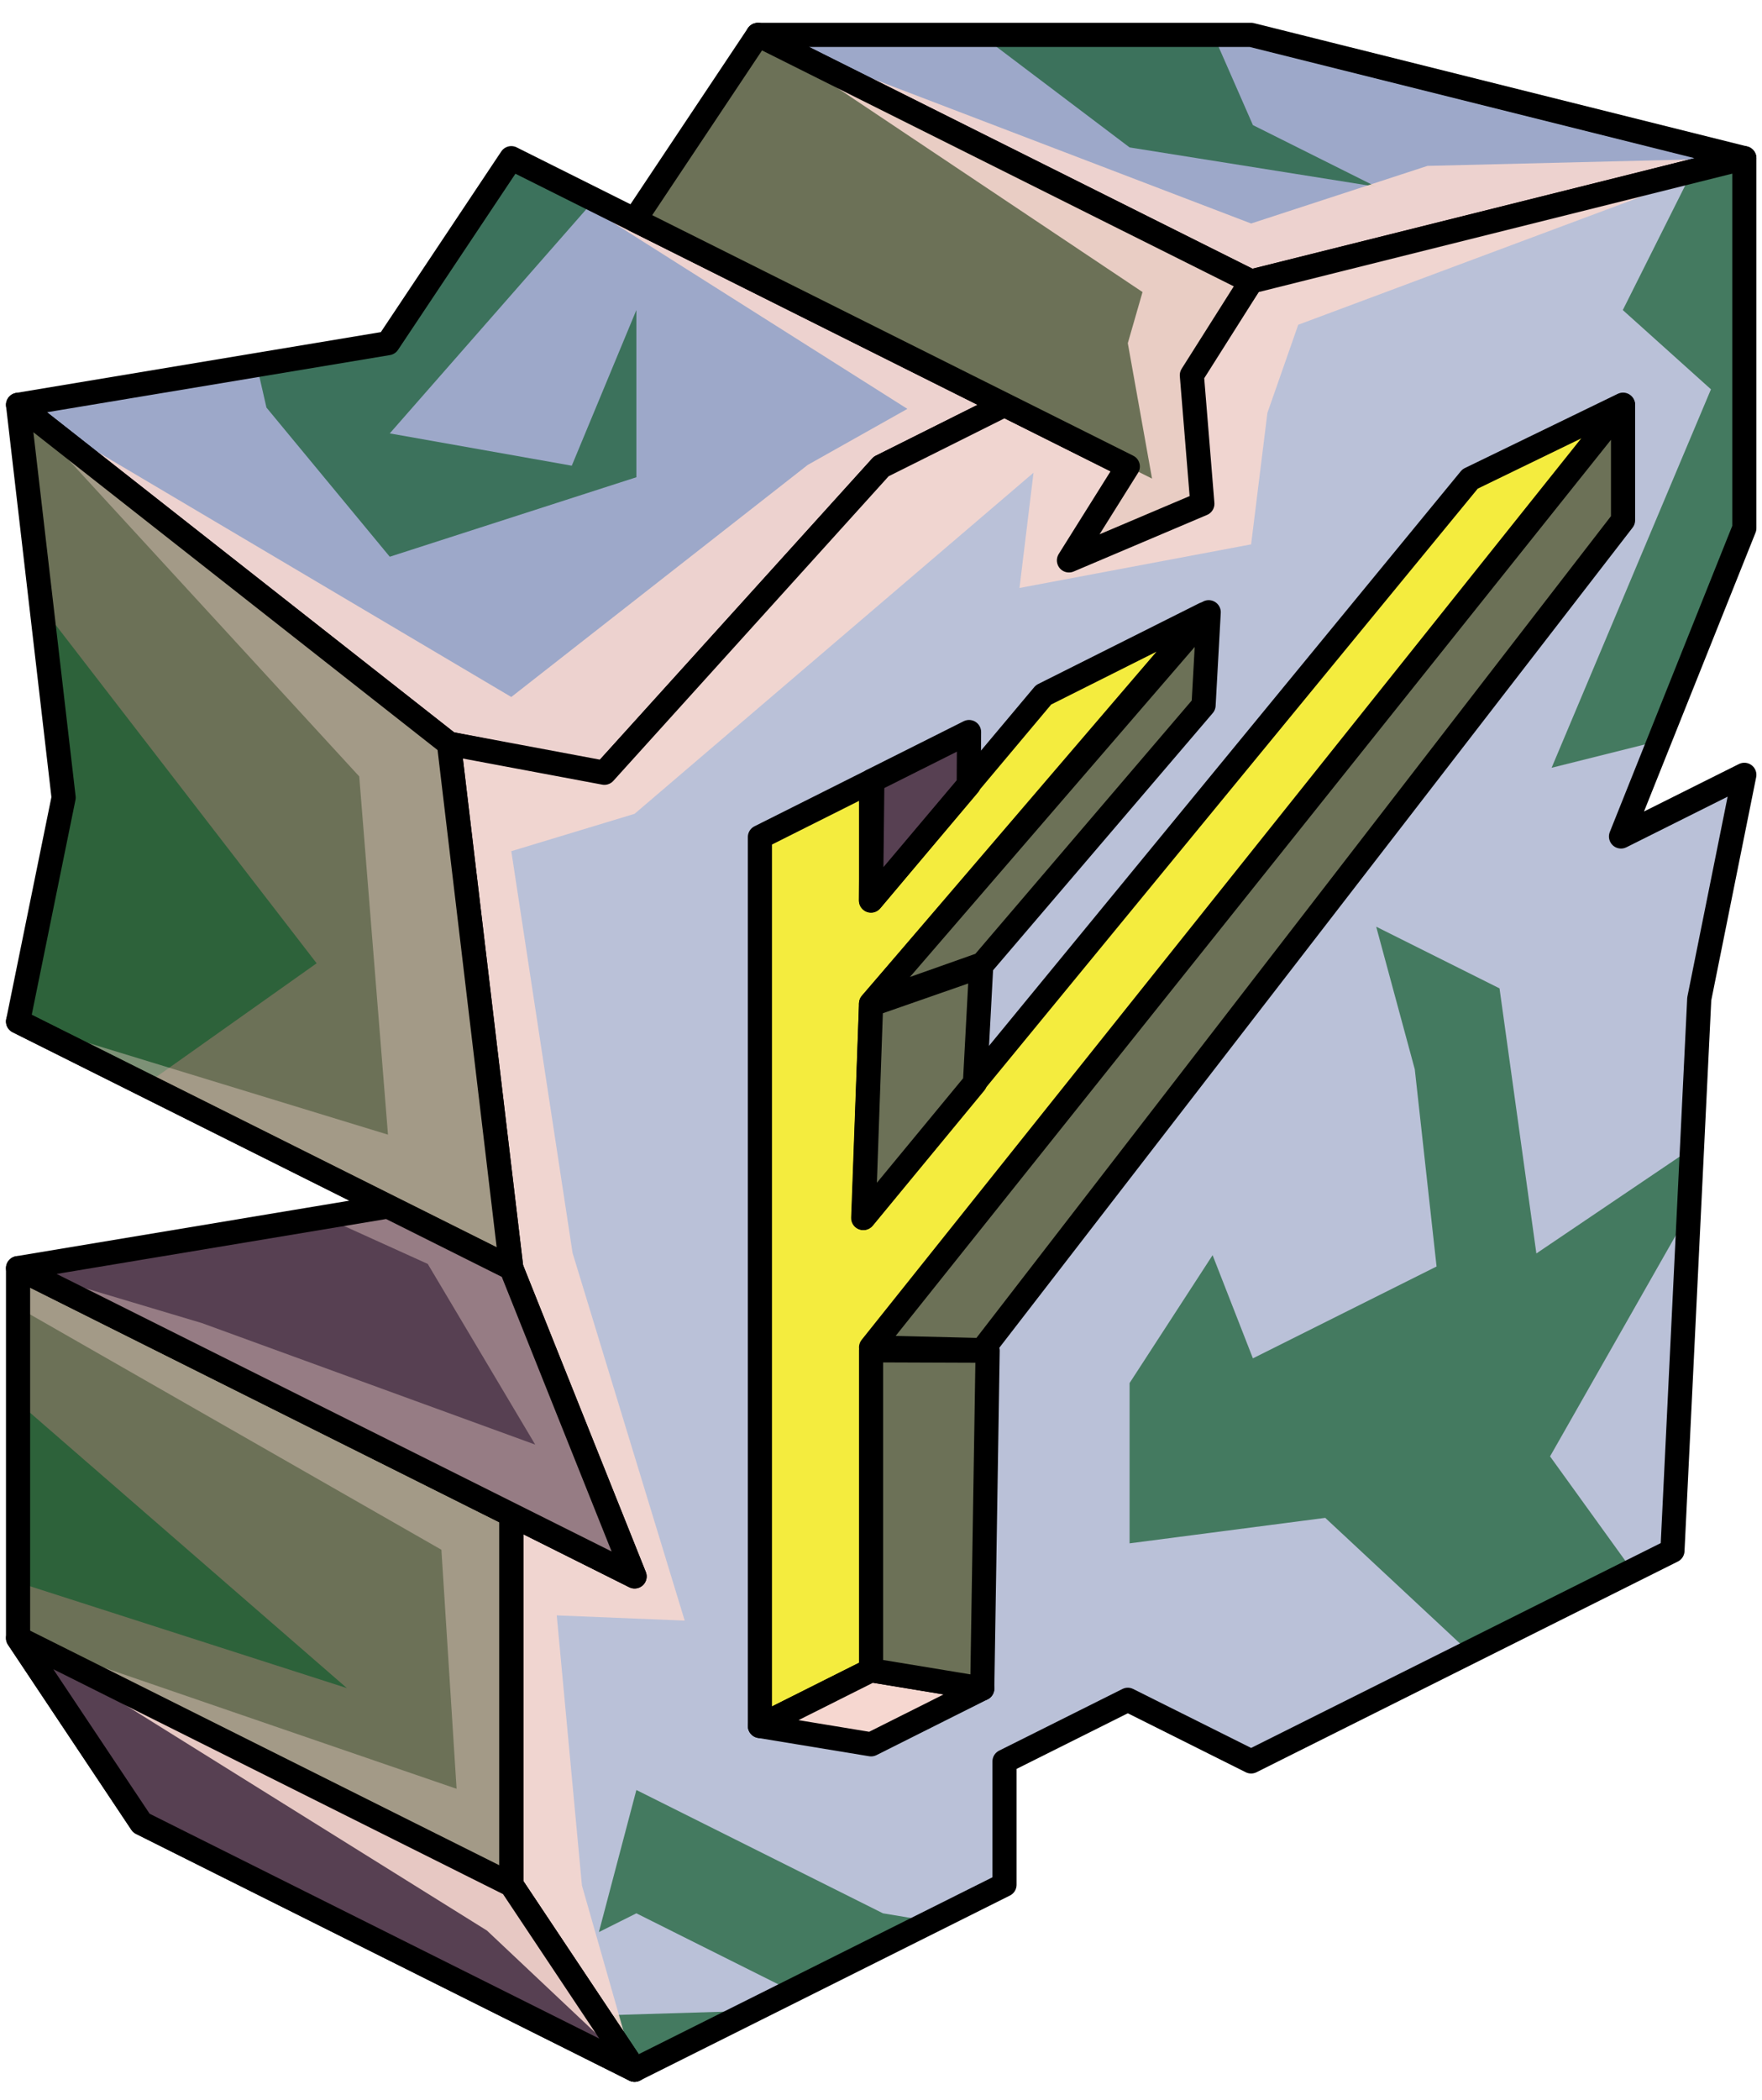 <?xml version="1.0" encoding="UTF-8" standalone="no"?><!DOCTYPE svg PUBLIC "-//W3C//DTD SVG 1.1//EN" "http://www.w3.org/Graphics/SVG/1.1/DTD/svg11.dtd"><svg width="100%" height="100%" viewBox="0 0 73 87" version="1.1" xmlns="http://www.w3.org/2000/svg" xmlns:xlink="http://www.w3.org/1999/xlink" xml:space="preserve" xmlns:serif="http://www.serif.com/" style="fill-rule:evenodd;clip-rule:evenodd;stroke-linecap:round;stroke-linejoin:round;stroke-miterlimit:1.5;"><g id="F_Runestone_runes_2"><g><g><path d="M51.834,1.444l20.434,5.108l-20.434,5.109l-20.434,-10.217l20.434,0Z" style="fill:#9da8c9;"/><clipPath id="_clip1"><path d="M51.834,1.444l20.434,5.108l-20.434,5.109l-20.434,-10.217l20.434,0Z"/></clipPath><g clip-path="url(#_clip1)"><path d="M72.342,71.592l-8.123,-11.265l8.123,-14.278l-8.69,5.872l-1.527,-10.981l-5.109,-2.554l1.599,5.908l0.902,8.167l-7.609,3.805l-1.67,-4.274l-3.439,5.297l0,6.64l8.106,-1.056l7.22,6.731l-10.217,12.205l-15.326,-2.555l-10.217,-5.108l-1.553,5.885l1.553,-0.777l7.89,3.946l-38.541,1.163l0,-20.434l18.658,5.996l-18.658,-16.213l0,-15.326l7.231,8.724l10.173,-7.209l-14.22,-18.433l9.123,-17.797l3.018,13.211l5.109,6.179l10.217,-3.293l0,-6.925l-2.676,6.447l-7.541,-1.338l10.217,-11.653l6.839,-10.47l13.595,10.277l10.217,1.629l-5.108,-2.554l-3.674,-8.381l24.108,5.843l-5.109,10.2l3.652,3.283l-6.602,15.677l11.809,-2.955l3.084,-40.684l-80.272,5.841l-16.808,107.384l98.739,-15.334l-8.493,-14.463Z" style="fill:#135c2e;fill-opacity:0.7;"/><path d="M72.268,6.552l-18.482,6.9l-1.278,3.654l-0.674,5.443l-9.596,1.806l0.581,-4.774l-16.528,14.129l-5.108,1.548l2.539,16.645l4.645,15.226l-5.301,-0.216l1.043,11.184l2.182,7.637l-6.117,-5.766l-19.426,-12.114l18.168,6.242l-0.629,-9.902l-17.539,-10.033l0,-1.632l7.619,2.277l13.807,5.033l-4.452,-7.484l-4.129,-1.871l2.481,-0.509l-15.326,-7.663l15.326,4.688l-1.191,-14.839l-14.135,-15.392l20.435,12.102l12.281,-9.613l4.129,-2.322l-16.41,-10.384l26.546,13.273l-1.004,-5.61l0.61,-2.118l-15.935,-10.653l20.434,7.814l7.307,-2.387l13.127,-0.319Z" style="fill:#f6d7d0;fill-opacity:0.9;"/></g><path d="M51.834,1.444l20.434,5.108l-20.434,5.109l-20.434,-10.217l20.434,0Z" style="fill:none;stroke:#000;stroke-width:1px;"/><path d="M21.183,6.552l-5.109,7.663l-15.326,2.554l17.853,14.035l6.39,1.254l11.517,-12.735l5.109,-2.554l-20.434,-10.217" style="fill:#9da8c9;"/><clipPath id="_clip2"><path d="M21.183,6.552l-5.109,7.663l-15.326,2.554l17.853,14.035l6.39,1.254l11.517,-12.735l5.109,-2.554l-20.434,-10.217"/></clipPath><g clip-path="url(#_clip2)"><path d="M72.342,71.592l-8.123,-11.265l8.123,-14.278l-8.69,5.872l-1.527,-10.981l-5.109,-2.554l1.599,5.908l0.902,8.167l-7.609,3.805l-1.67,-4.274l-3.439,5.297l0,6.64l8.106,-1.056l7.22,6.731l-10.217,12.205l-15.326,-2.555l-10.217,-5.108l-1.553,5.885l1.553,-0.777l7.89,3.946l-38.541,1.163l0,-20.434l18.658,5.996l-18.658,-16.213l0,-15.326l7.231,8.724l10.173,-7.209l-14.22,-18.433l9.123,-17.797l3.018,13.211l5.109,6.179l10.217,-3.293l0,-6.925l-2.676,6.447l-7.541,-1.338l10.217,-11.653l6.839,-10.47l13.595,10.277l10.217,1.629l-5.108,-2.554l-3.674,-8.381l24.108,5.843l-5.109,10.2l3.652,3.283l-6.602,15.677l11.809,-2.955l3.084,-40.684l-80.272,5.841l-16.808,107.384l98.739,-15.334l-8.493,-14.463Z" style="fill:#135c2e;fill-opacity:0.7;"/><path d="M72.268,6.552l-18.482,6.9l-1.278,3.654l-0.674,5.443l-9.596,1.806l0.581,-4.774l-16.528,14.129l-5.108,1.548l2.539,16.645l4.645,15.226l-5.301,-0.216l1.043,11.184l2.182,7.637l-6.117,-5.766l-19.426,-12.114l18.168,6.242l-0.629,-9.902l-17.539,-10.033l0,-1.632l7.619,2.277l13.807,5.033l-4.452,-7.484l-4.129,-1.871l2.481,-0.509l-15.326,-7.663l15.326,4.688l-1.191,-14.839l-14.135,-15.392l20.435,12.102l12.281,-9.613l4.129,-2.322l-16.41,-10.384l26.546,13.273l-1.004,-5.61l0.61,-2.118l-15.935,-10.653l20.434,7.814l7.307,-2.387l13.127,-0.319Z" style="fill:#f6d7d0;fill-opacity:0.9;"/></g><path d="M21.183,6.552l-5.109,7.663l-15.326,2.554l17.853,14.035l6.39,1.254l11.517,-12.735l5.109,-2.554l-20.434,-10.217" style="fill:none;stroke:#000;stroke-width:1px;"/><path d="M72.268,6.552l-20.434,5.109l-5.109,7.662l-5.108,-2.554l-5.109,2.554l-11.468,12.687l-6.441,-1.207l2.584,21.726l5.108,12.771l-5.108,-2.554l0,15.325l5.108,7.663l15.326,-7.663l0,-5.108l5.108,-2.554l5.109,2.554l17.456,-8.728l1.11,-22.857l1.868,-9.283l-5.109,2.554l5.109,-12.771l0,-15.326Z" style="fill:#bac1d8;"/><clipPath id="_clip3"><path d="M72.268,6.552l-20.434,5.109l-5.109,7.662l-5.108,-2.554l-5.109,2.554l-11.468,12.687l-6.441,-1.207l2.584,21.726l5.108,12.771l-5.108,-2.554l0,15.325l5.108,7.663l15.326,-7.663l0,-5.108l5.108,-2.554l5.109,2.554l17.456,-8.728l1.11,-22.857l1.868,-9.283l-5.109,2.554l5.109,-12.771l0,-15.326Z"/></clipPath><g clip-path="url(#_clip3)"><path d="M72.342,71.592l-8.123,-11.265l8.123,-14.278l-8.69,5.872l-1.527,-10.981l-5.109,-2.554l1.599,5.908l0.902,8.167l-7.609,3.805l-1.67,-4.274l-3.439,5.297l0,6.64l8.106,-1.056l7.22,6.731l-10.217,12.205l-15.326,-2.555l-10.217,-5.108l-1.553,5.885l1.553,-0.777l7.89,3.946l-38.541,1.163l0,-20.434l18.658,5.996l-18.658,-16.213l0,-15.326l7.231,8.724l10.173,-7.209l-14.22,-18.433l9.123,-17.797l3.018,13.211l5.109,6.179l10.217,-3.293l0,-6.925l-2.676,6.447l-7.541,-1.338l10.217,-11.653l6.839,-10.47l13.595,10.277l10.217,1.629l-5.108,-2.554l-3.674,-8.381l24.108,5.843l-5.109,10.2l3.652,3.283l-6.602,15.677l11.809,-2.955l3.084,-40.684l-80.272,5.841l-16.808,107.384l98.739,-15.334l-8.493,-14.463Z" style="fill:#135c2e;fill-opacity:0.7;"/><path d="M72.268,6.552l-18.482,6.9l-1.278,3.654l-0.674,5.443l-9.596,1.806l0.581,-4.774l-16.528,14.129l-5.108,1.548l2.539,16.645l4.645,15.226l-5.301,-0.216l1.043,11.184l2.182,7.637l-6.117,-5.766l-19.426,-12.114l18.168,6.242l-0.629,-9.902l-17.539,-10.033l0,-1.632l7.619,2.277l13.807,5.033l-4.452,-7.484l-4.129,-1.871l2.481,-0.509l-15.326,-7.663l15.326,4.688l-1.191,-14.839l-14.135,-15.392l20.435,12.102l12.281,-9.613l4.129,-2.322l-16.41,-10.384l26.546,13.273l-1.004,-5.61l0.61,-2.118l-15.935,-10.653l20.434,7.814l7.307,-2.387l13.127,-0.319Z" style="fill:#f6d7d0;fill-opacity:0.9;"/></g><path d="M72.268,6.552l-20.434,5.109l-5.109,7.662l-5.108,-2.554l-5.109,2.554l-11.468,12.687l-6.441,-1.207l2.584,21.726l5.108,12.771l-5.108,-2.554l0,15.325l5.108,7.663l15.326,-7.663l0,-5.108l5.108,-2.554l5.109,2.554l17.456,-8.728l1.11,-22.857l1.868,-9.283l-5.109,2.554l5.109,-12.771l0,-15.326Z" style="fill:none;stroke:#000;stroke-width:1px;"/><path d="M0.748,16.769l17.853,14.035l2.582,21.725l-20.435,-10.217l1.888,-9.274l-1.888,-16.269Z" style="fill:#6c7157;"/><clipPath id="_clip4"><path d="M0.748,16.769l17.853,14.035l2.582,21.725l-20.435,-10.217l1.888,-9.274l-1.888,-16.269Z"/></clipPath><g clip-path="url(#_clip4)"><path d="M72.342,71.592l-8.123,-11.265l8.123,-14.278l-8.69,5.872l-1.527,-10.981l-5.109,-2.554l1.599,5.908l0.902,8.167l-7.609,3.805l-1.67,-4.274l-3.439,5.297l0,6.64l8.106,-1.056l7.22,6.731l-10.217,12.205l-15.326,-2.555l-10.217,-5.108l-1.553,5.885l1.553,-0.777l7.89,3.946l-38.541,1.163l0,-20.434l18.658,5.996l-18.658,-16.213l0,-15.326l7.231,8.724l10.173,-7.209l-14.22,-18.433l9.123,-17.797l3.018,13.211l5.109,6.179l10.217,-3.293l0,-6.925l-2.676,6.447l-7.541,-1.338l10.217,-11.653l6.839,-10.47l13.595,10.277l10.217,1.629l-5.108,-2.554l-3.674,-8.381l24.108,5.843l-5.109,10.2l3.652,3.283l-6.602,15.677l11.809,-2.955l3.084,-40.684l-80.272,5.841l-16.808,107.384l98.739,-15.334l-8.493,-14.463Z" style="fill:#135c2e;fill-opacity:0.7;"/><path d="M72.268,6.552l-18.482,6.9l-1.278,3.654l-0.674,5.443l-9.596,1.806l0.581,-4.774l-16.528,14.129l-5.108,1.548l2.539,16.645l4.645,15.226l-5.301,-0.216l1.043,11.184l2.182,7.637l-6.117,-5.766l-19.426,-12.114l18.168,6.242l-0.629,-9.902l-17.539,-10.033l0,-1.632l7.619,2.277l13.807,5.033l-4.452,-7.484l-4.129,-1.871l2.481,-0.509l-15.326,-7.663l15.326,4.688l-1.191,-14.839l-14.135,-15.392l20.435,12.102l12.281,-9.613l4.129,-2.322l-16.41,-10.384l26.546,13.273l-1.004,-5.61l0.61,-2.118l-15.935,-10.653l20.434,7.814l7.307,-2.387l13.127,-0.319Z" style="fill:#f6d7d0;fill-opacity:0.4;"/></g><path d="M0.748,16.769l17.853,14.035l2.582,21.725l-20.435,-10.217l1.888,-9.274l-1.888,-16.269Z" style="fill:none;stroke:#000;stroke-width:1px;"/><path d="M26.291,85.734l-20.434,-10.217l-5.109,-7.663l0,-15.325l20.435,10.217l0,15.325l5.108,7.663Z" style="fill:#6c7157;"/><clipPath id="_clip5"><path d="M26.291,85.734l-20.434,-10.217l-5.109,-7.663l0,-15.325l20.435,10.217l0,15.325l5.108,7.663Z"/></clipPath><g clip-path="url(#_clip5)"><path d="M72.342,71.592l-8.123,-11.265l8.123,-14.278l-8.69,5.872l-1.527,-10.981l-5.109,-2.554l1.599,5.908l0.902,8.167l-7.609,3.805l-1.67,-4.274l-3.439,5.297l0,6.64l8.106,-1.056l7.22,6.731l-10.217,12.205l-15.326,-2.555l-10.217,-5.108l-1.553,5.885l1.553,-0.777l7.89,3.946l-38.541,1.163l0,-20.434l18.658,5.996l-18.658,-16.213l0,-15.326l7.231,8.724l10.173,-7.209l-14.22,-18.433l9.123,-17.797l3.018,13.211l5.109,6.179l10.217,-3.293l0,-6.925l-2.676,6.447l-7.541,-1.338l10.217,-11.653l6.839,-10.47l13.595,10.277l10.217,1.629l-5.108,-2.554l-3.674,-8.381l24.108,5.843l-5.109,10.2l3.652,3.283l-6.602,15.677l11.809,-2.955l3.084,-40.684l-80.272,5.841l-16.808,107.384l98.739,-15.334l-8.493,-14.463Z" style="fill:#135c2e;fill-opacity:0.7;"/><path d="M72.268,6.552l-18.482,6.9l-1.278,3.654l-0.674,5.443l-9.596,1.806l0.581,-4.774l-16.528,14.129l-5.108,1.548l2.539,16.645l4.645,15.226l-5.301,-0.216l1.043,11.184l2.182,7.637l-6.117,-5.766l-19.426,-12.114l18.168,6.242l-0.629,-9.902l-17.539,-10.033l0,-1.632l7.619,2.277l13.807,5.033l-4.452,-7.484l-4.129,-1.871l2.481,-0.509l-15.326,-7.663l15.326,4.688l-1.191,-14.839l-14.135,-15.392l20.435,12.102l12.281,-9.613l4.129,-2.322l-16.41,-10.384l26.546,13.273l-1.004,-5.61l0.61,-2.118l-15.935,-10.653l20.434,7.814l7.307,-2.387l13.127,-0.319Z" style="fill:#f6d7d0;fill-opacity:0.4;"/></g><path d="M26.291,85.734l-20.434,-10.217l-5.109,-7.663l0,-15.325l20.435,10.217l0,15.325l5.108,7.663Z" style="fill:none;stroke:#000;stroke-width:1px;"/><path d="M0.748,42.312l15.326,7.663l-15.326,2.554l25.543,12.771l-5.108,-12.771l-20.435,-10.217Z" style="fill:#574052;"/><clipPath id="_clip6"><path d="M0.748,42.312l15.326,7.663l-15.326,2.554l25.543,12.771l-5.108,-12.771l-20.435,-10.217Z"/></clipPath><g clip-path="url(#_clip6)"><path d="M72.268,6.552l-18.482,6.9l-1.278,3.654l-0.674,5.443l-9.596,1.806l0.581,-4.774l-16.528,14.129l-5.108,1.548l2.539,16.645l4.645,15.226l-5.301,-0.216l1.043,11.184l2.182,7.637l-6.117,-5.766l-19.426,-12.114l18.168,6.242l-0.629,-9.902l-17.539,-10.033l0,-1.632l7.619,2.277l13.807,5.033l-4.452,-7.484l-4.129,-1.871l2.481,-0.509l-15.326,-7.663l15.326,4.688l-1.191,-14.839l-14.135,-15.392l20.435,12.102l12.281,-9.613l4.129,-2.322l-16.41,-10.384l26.546,13.273l-1.004,-5.61l0.61,-2.118l-15.935,-10.653l20.434,7.814l7.307,-2.387l13.127,-0.319Z" style="fill:#f6d7d0;fill-opacity:0.4;"/></g><path d="M0.748,42.312l15.326,7.663l-15.326,2.554l25.543,12.771l-5.108,-12.771l-20.435,-10.217Z" style="fill:none;stroke:#000;stroke-width:1px;"/><path d="M0.748,67.854l20.435,10.217l5.108,7.663l-20.434,-10.217l-5.109,-7.663Z" style="fill:#574052;"/><clipPath id="_clip7"><path d="M0.748,67.854l20.435,10.217l5.108,7.663l-20.434,-10.217l-5.109,-7.663Z"/></clipPath><g clip-path="url(#_clip7)"><path d="M72.268,6.552l-18.482,6.9l-1.278,3.654l-0.674,5.443l-9.596,1.806l0.581,-4.774l-16.528,14.129l-5.108,1.548l2.539,16.645l4.645,15.226l-5.301,-0.216l1.043,11.184l2.182,7.637l-6.117,-5.766l-19.426,-12.114l18.168,6.242l-0.629,-9.902l-17.539,-10.033l0,-1.632l7.619,2.277l13.807,5.033l-4.452,-7.484l-4.129,-1.871l2.481,-0.509l-15.326,-7.663l15.326,4.688l-1.191,-14.839l-14.135,-15.392l20.435,12.102l12.281,-9.613l4.129,-2.322l-16.41,-10.384l26.546,13.273l-1.004,-5.61l0.61,-2.118l-15.935,-10.653l20.434,7.814l7.307,-2.387l13.127,-0.319Z" style="fill:#f6d7d0;fill-opacity:0.9;"/></g><path d="M0.748,67.854l20.435,10.217l5.108,7.663l-20.434,-10.217l-5.109,-7.663Z" style="fill:none;stroke:#000;stroke-width:1px;"/><path d="M31.4,1.444l-5.109,7.662l20.434,10.217l-2.438,3.89l5.527,-2.345l-0.435,-5.326l2.455,-3.881l-20.434,-10.217Z" style="fill:#6c7157;"/><clipPath id="_clip8"><path d="M31.4,1.444l-5.109,7.662l20.434,10.217l-2.438,3.89l5.527,-2.345l-0.435,-5.326l2.455,-3.881l-20.434,-10.217Z"/></clipPath><g clip-path="url(#_clip8)"><path d="M72.268,6.552l-18.482,6.9l-1.278,3.654l-0.674,5.443l-9.596,1.806l0.581,-4.774l-16.528,14.129l-5.108,1.548l2.539,16.645l4.645,15.226l-5.301,-0.216l1.043,11.184l2.182,7.637l-6.117,-5.766l-19.426,-12.114l18.168,6.242l-0.629,-9.902l-17.539,-10.033l0,-1.632l7.619,2.277l13.807,5.033l-4.452,-7.484l-4.129,-1.871l2.481,-0.509l-15.326,-7.663l15.326,4.688l-1.191,-14.839l-14.135,-15.392l20.435,12.102l12.281,-9.613l4.129,-2.322l-16.41,-10.384l26.546,13.273l-1.004,-5.61l0.61,-2.118l-15.935,-10.653l20.434,7.814l7.307,-2.387l13.127,-0.319Z" style="fill:#f6d7d0;fill-opacity:0.9;"/></g><path d="M31.4,1.444l-5.109,7.662l20.434,10.217l-2.438,3.89l5.527,-2.345l-0.435,-5.326l2.455,-3.881l-20.434,-10.217Z" style="fill:none;stroke:#000;stroke-width:1px;"/><g><path d="M31.483,34.674l0,36.821l4.606,-2.31l0.503,-11.192l30.651,-41.23l-6.337,3.076l-25.143,30.616l0.326,-8.885l13.817,-16.134l-6.672,3.346l-7.145,8.513l0,-4.931l-4.606,2.31Z" style="fill:#f4ec3e;stroke:#000;stroke-width:1px;"/><path d="M31.483,71.495l4.606,0.759l4.606,-2.31l-4.606,-0.759l-4.606,2.31Z" style="fill:#f6d7d0;stroke:#000;stroke-width:1px;"/><path d="M40.695,69.944l0.223,-13.993l-4.829,-0.018l0,13.252l4.606,0.759Z" style="fill:#6c7157;stroke:#000;stroke-width:1px;"/><path d="M36.089,55.811l31.154,-39.021l0,4.76l-26.548,34.375l-4.606,-0.114Z" style="fill:#6c7157;stroke:#000;stroke-width:1px;"/><path d="M40.703,39.936l9.161,-10.723l0.213,-3.853l-13.988,16.21l4.614,-1.634Z" style="fill:#6c7157;stroke:#000;stroke-width:1px;"/><path d="M36.141,32.333l-0.056,4.973l4.05,-4.801l0.013,-2.182l-4.007,2.01Z" style="fill:#574052;stroke:#000;stroke-width:1px;"/><path d="M36.089,41.612l4.562,-1.591l-0.258,4.834l-4.615,5.592l0.311,-8.835Z" style="fill:#6c7157;stroke:#000;stroke-width:1px;"/></g></g></g></g></svg>